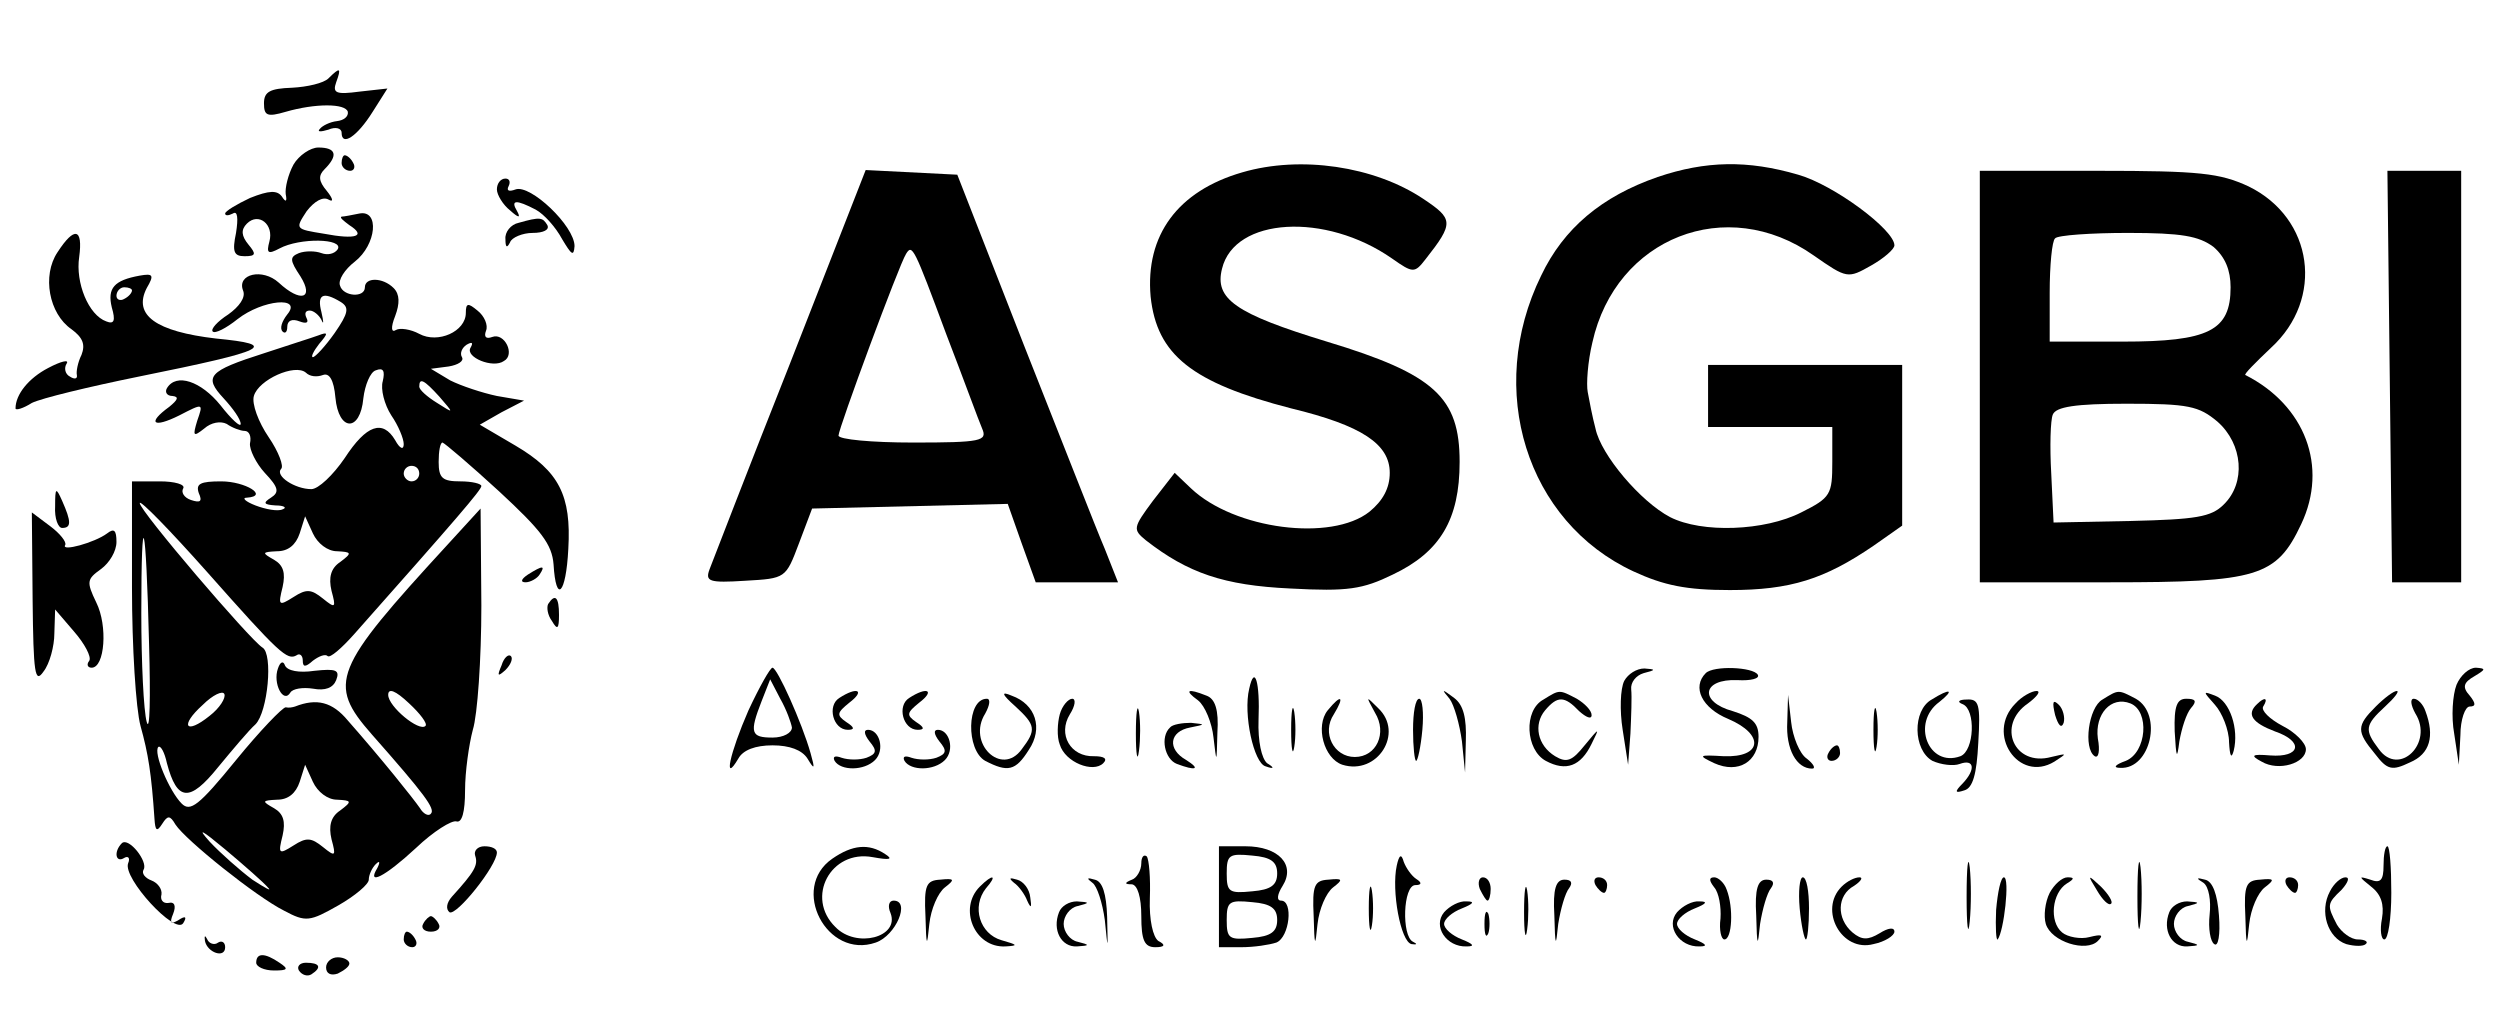 <?xml version="1.0" standalone="no"?>
<!DOCTYPE svg PUBLIC "-//W3C//DTD SVG 20010904//EN"
 "http://www.w3.org/TR/2001/REC-SVG-20010904/DTD/svg10.dtd">
<svg version="1.0" xmlns="http://www.w3.org/2000/svg"
 width="322pt" height="130pt" viewBox="0 0 322 130"
 preserveAspectRatio="xMidYMid meet">

<g transform="translate(0,130) scale(0.1,-0.1)"
fill="#000000" stroke="none">
<path d="M423 1199 c-6 -6 -27 -11 -47 -12 -28 -1 -36 -5 -36 -20 0 -16 4 -18
28 -11 38 11 77 11 80 0 1 -6 -5 -11 -14 -12 -9 -1 -19 -6 -22 -10 -4 -4 1 -4
11 -1 9 4 17 2 17 -4 0 -18 20 -5 40 27 l19 30 -36 -4 c-30 -4 -35 -2 -30 12
7 19 5 20 -10 5z"/>
<path d="M378 1088 c-7 -13 -11 -30 -10 -38 2 -10 0 -11 -5 -3 -6 8 -16 8 -41
-2 -17 -8 -32 -17 -32 -20 0 -3 4 -3 10 0 6 4 7 -6 4 -25 -5 -24 -3 -30 11
-30 15 0 15 3 5 15 -9 11 -10 19 -2 27 15 15 35 -1 29 -23 -4 -15 -2 -17 13
-9 26 14 83 13 75 -1 -4 -6 -13 -8 -21 -5 -8 3 -21 3 -29 0 -12 -5 -12 -9 2
-30 18 -29 0 -34 -28 -8 -21 19 -54 11 -46 -10 4 -9 -5 -21 -19 -31 -14 -9
-23 -19 -20 -22 3 -3 17 4 32 16 32 25 84 30 64 6 -7 -9 -10 -18 -6 -22 3 -3
6 -1 6 6 0 8 6 11 16 7 8 -3 12 -2 9 4 -3 6 -2 10 4 10 5 0 12 -6 15 -12 3 -7
3 -3 0 10 -6 23 2 27 25 13 11 -7 10 -14 -8 -40 -12 -17 -25 -31 -28 -31 -3 0
1 8 8 17 12 14 12 16 -1 11 -8 -3 -40 -13 -70 -23 -72 -23 -78 -30 -52 -58 12
-13 22 -27 22 -33 0 -5 -12 6 -26 24 -25 31 -57 42 -69 22 -3 -5 0 -10 7 -10
9 -1 7 -5 -4 -14 -29 -21 -21 -28 13 -11 31 16 31 16 23 -7 -6 -20 -5 -21 9
-10 9 8 21 10 29 6 7 -5 18 -9 23 -9 6 0 9 -7 7 -16 -1 -8 8 -26 19 -38 18
-19 19 -25 8 -32 -11 -7 -9 -9 6 -10 11 0 15 -3 9 -5 -6 -3 -22 0 -35 5 -13 5
-18 10 -11 10 29 2 -2 21 -33 21 -27 0 -33 -3 -29 -15 5 -11 2 -13 -10 -9 -9
3 -13 10 -10 15 3 5 -11 9 -30 9 l-36 0 0 -137 c0 -76 5 -156 11 -178 10 -36
14 -61 18 -120 1 -15 3 -17 10 -6 7 11 10 11 17 -1 13 -20 104 -93 140 -111
28 -15 33 -14 70 7 21 12 39 27 39 33 0 6 4 15 9 20 5 5 6 3 2 -5 -14 -23 9
-12 50 26 22 21 46 36 52 34 7 -2 11 12 11 40 0 24 5 59 10 78 6 19 11 91 11
160 l-1 125 -43 -47 c-147 -160 -155 -178 -97 -244 68 -77 82 -96 76 -102 -3
-4 -10 0 -14 7 -9 13 -49 63 -93 113 -20 24 -40 29 -68 18 -3 -1 -8 -2 -12 -1
-4 0 -33 -30 -64 -68 -48 -59 -59 -67 -70 -56 -16 16 -37 66 -30 73 3 2 8 -7
11 -21 13 -49 29 -51 66 -5 19 23 40 48 48 55 16 16 23 91 9 99 -16 10 -158
176 -158 186 0 5 39 -35 87 -89 93 -105 103 -114 115 -107 4 3 8 0 8 -7 0 -8
3 -9 13 0 8 6 16 9 19 6 3 -3 18 10 34 28 133 150 164 186 164 191 0 3 -12 6
-27 6 -23 0 -28 4 -28 25 0 14 2 25 5 25 3 -1 36 -29 73 -63 54 -50 68 -68 70
-94 3 -51 16 -39 19 20 4 69 -12 100 -68 133 l-46 27 28 16 29 15 -35 6 c-19
4 -46 13 -60 20 l-25 15 23 3 c12 2 20 7 17 12 -3 5 0 12 6 16 7 4 9 3 5 -4
-7 -12 29 -27 43 -17 15 8 1 37 -15 31 -8 -3 -11 0 -8 8 3 7 -2 19 -11 26 -12
10 -15 10 -15 -3 0 -24 -36 -40 -60 -27 -11 6 -25 8 -30 5 -6 -4 -7 3 -1 18 6
16 6 28 -2 36 -14 14 -37 14 -37 1 0 -14 -28 -12 -32 2 -3 7 6 21 19 31 28 22
32 67 6 62 -10 -2 -20 -4 -23 -4 -3 -1 2 -5 10 -11 22 -14 9 -19 -33 -11 -37
6 -37 6 -22 29 10 13 21 19 28 15 7 -4 6 1 -2 11 -11 13 -11 20 -3 28 18 18
15 28 -8 28 -10 0 -25 -10 -32 -22z m38 -271 c8 3 14 -6 16 -29 4 -44 32 -45
36 -1 2 17 9 34 16 36 10 4 12 -1 9 -14 -3 -10 2 -30 11 -44 9 -13 16 -30 16
-37 0 -8 -5 -6 -11 5 -16 27 -37 20 -65 -23 -15 -22 -34 -40 -43 -40 -21 0
-47 17 -39 26 4 3 -3 22 -16 41 -13 19 -22 43 -19 53 6 21 53 42 67 30 5 -5
14 -6 22 -3z m150 -28 c19 -22 19 -22 -3 -8 -13 8 -23 17 -23 21 0 12 6 9 26
-13z m-26 -99 c0 -5 -4 -10 -10 -10 -5 0 -10 5 -10 10 0 6 5 10 10 10 6 0 10
-4 10 -10z m-106 -100 c19 -1 20 -2 4 -14 -12 -8 -15 -20 -11 -37 6 -22 5 -23
-11 -10 -15 12 -21 13 -38 2 -19 -12 -20 -11 -14 13 4 18 1 28 -11 35 -16 9
-16 10 4 11 14 0 24 8 29 23 l7 22 10 -22 c6 -13 19 -23 31 -23z m-242 -120
c2 -69 1 -114 -3 -100 -4 14 -7 77 -7 140 0 145 6 124 10 -40z m78 -92 c-31
-25 -39 -13 -9 14 13 13 26 19 28 14 2 -5 -6 -18 -19 -28z m278 -13 c-8 -8
-48 25 -48 40 0 9 9 6 27 -11 14 -13 24 -26 21 -29z m-114 -95 c19 -1 20 -2 4
-14 -12 -8 -15 -20 -11 -37 6 -22 5 -23 -11 -10 -15 12 -21 13 -38 2 -19 -12
-20 -11 -14 13 4 18 1 28 -11 35 -16 9 -16 10 4 11 14 0 24 8 29 23 l7 22 10
-22 c6 -13 19 -23 31 -23z m-89 -113 c6 -6 -3 -1 -20 10 -16 12 -41 34 -55 49
-17 19 -10 15 20 -10 25 -21 50 -43 55 -49z"/>
<path d="M440 1090 c0 -5 5 -10 11 -10 5 0 7 5 4 10 -3 6 -8 10 -11 10 -2 0
-4 -4 -4 -10z"/>
<path d="M1600 1078 c-83 -24 -125 -81 -118 -160 8 -75 53 -111 181 -144 91
-22 127 -46 127 -83 0 -20 -9 -36 -26 -50 -49 -39 -174 -23 -230 30 l-21 20
-28 -36 c-26 -35 -26 -37 -9 -51 54 -42 100 -58 186 -62 74 -4 93 -1 132 18
61 29 86 71 86 145 0 83 -32 113 -171 155 -118 36 -145 55 -135 94 16 66 133
73 219 13 27 -19 29 -19 43 -1 37 47 36 52 -3 78 -63 42 -158 56 -233 34z"/>
<path d="M2135 1072 c-72 -25 -121 -66 -150 -127 -72 -147 -19 -317 119 -381
39 -18 68 -24 124 -24 78 0 122 14 185 57 l37 26 0 103 0 104 -125 0 -125 0 0
-40 0 -40 80 0 80 0 0 -45 c0 -42 -2 -46 -40 -65 -47 -24 -128 -27 -169 -6
-38 20 -89 80 -96 114 -4 15 -8 36 -10 47 -2 10 0 39 6 64 30 135 173 191 285
112 43 -30 44 -30 74 -13 16 9 30 21 30 26 0 20 -78 78 -124 91 -65 19 -119
18 -181 -3z"/>
<path d="M1018 833 c-54 -136 -100 -256 -104 -266 -6 -16 -1 -18 46 -15 52 3
52 3 69 48 l17 45 126 3 126 3 18 -51 18 -50 53 0 53 0 -17 43 c-10 23 -56
141 -104 262 l-86 220 -59 3 -59 3 -97 -248z m201 36 c22 -57 42 -112 46 -121
7 -16 -1 -18 -89 -18 -53 0 -96 4 -96 9 0 9 78 220 87 234 8 13 10 9 52 -104z"/>
<path d="M2550 815 l0 -265 168 0 c190 0 214 7 246 75 35 74 5 153 -72 192 -2
1 13 16 33 35 69 63 55 167 -29 208 -37 17 -62 20 -194 20 l-152 0 0 -265z
m301 167 c15 -13 22 -30 22 -52 0 -56 -28 -70 -139 -70 l-94 0 0 63 c0 35 3
67 7 70 3 4 46 7 94 7 69 0 91 -4 110 -18z m5 -225 c33 -29 37 -79 8 -107 -16
-16 -36 -19 -119 -21 l-100 -2 -3 63 c-2 35 -1 69 2 76 4 10 29 14 95 14 80 0
93 -3 117 -23z"/>
<path d="M3078 815 l3 -265 44 0 45 0 0 265 0 265 -47 0 -48 0 3 -265z"/>
<path d="M640 1056 c0 -7 8 -20 17 -27 11 -10 14 -10 9 -1 -9 15 -1 15 24 2
11 -6 26 -23 34 -38 12 -20 15 -23 16 -9 0 26 -57 80 -76 73 -8 -3 -12 -2 -9
4 3 6 1 10 -4 10 -6 0 -11 -6 -11 -14z"/>
<path d="M668 1013 c-10 -2 -18 -12 -17 -21 0 -11 2 -12 6 -4 2 6 16 12 29 12
14 0 22 4 19 10 -6 10 -9 11 -37 3z"/>
<path d="M74 975 c-20 -30 -11 -79 18 -99 15 -11 18 -20 13 -33 -5 -10 -7 -22
-6 -26 1 -5 -3 -6 -9 -2 -6 3 -8 11 -4 17 3 5 -7 3 -24 -6 -25 -13 -42 -34
-42 -52 0 -3 10 0 21 7 12 6 74 21 138 34 168 34 181 41 99 49 -77 9 -107 30
-89 65 10 17 8 19 -9 16 -33 -6 -42 -16 -36 -41 5 -17 3 -22 -7 -18 -23 8 -40
50 -35 83 5 37 -6 40 -28 6z m96 -49 c0 -3 -4 -8 -10 -11 -5 -3 -10 -1 -10 4
0 6 5 11 10 11 6 0 10 -2 10 -4z"/>
<path d="M71 648 c-1 -16 4 -28 9 -28 12 0 12 8 0 35 -8 18 -9 17 -9 -7z"/>
<path d="M42 528 c1 -96 3 -109 14 -93 8 10 14 33 14 49 l1 31 24 -28 c14 -16
23 -33 20 -38 -4 -5 -2 -9 3 -9 17 0 21 54 6 84 -13 27 -12 30 6 43 11 8 20
23 20 35 0 15 -3 18 -12 11 -16 -12 -60 -24 -54 -15 2 4 -7 15 -19 24 l-24 18
1 -112z"/>
<path d="M680 560 c-9 -6 -10 -10 -3 -10 6 0 15 5 18 10 8 12 4 12 -15 0z"/>
<path d="M706 522 c-2 -4 -1 -14 5 -22 7 -12 9 -10 9 8 0 23 -5 28 -14 14z"/>
<path d="M646 443 c-6 -14 -5 -15 5 -6 7 7 10 15 7 18 -3 3 -9 -2 -12 -12z"/>
<path d="M358 439 c-7 -19 7 -46 16 -31 3 5 16 7 29 5 16 -3 26 1 30 11 5 13
0 15 -28 12 -20 -3 -35 0 -38 7 -2 6 -6 5 -9 -4z"/>
<path d="M964 385 c-24 -55 -33 -96 -13 -62 6 11 22 17 44 17 22 0 38 -6 45
-17 9 -15 10 -14 4 7 -11 39 -43 110 -49 110 -3 0 -17 -25 -31 -55z m56 -22
c0 -7 -11 -13 -25 -13 -28 0 -30 6 -14 47 l11 28 13 -25 c8 -14 14 -31 15 -37z"/>
<path d="M2092 423 c-5 -10 -6 -38 -2 -63 l7 -45 3 40 c1 22 2 48 1 57 -1 9 6
18 16 21 16 4 16 5 1 6 -10 0 -21 -7 -26 -16z"/>
<path d="M2197 433 c-18 -18 -5 -45 29 -59 47 -20 44 -50 -6 -48 -33 2 -33 1
-12 -9 31 -14 57 2 57 34 0 18 -8 25 -33 33 -44 12 -40 42 6 40 17 -1 29 2 26
7 -6 10 -57 12 -67 2z"/>
<path d="M3164 418 c-5 -13 -7 -41 -3 -63 l6 -40 2 38 c0 20 6 37 12 37 8 0 8
4 0 14 -10 11 -8 17 6 25 15 9 15 10 2 11 -9 0 -20 -10 -25 -22z"/>
<path d="M1609 413 c-8 -33 6 -96 21 -100 11 -4 12 -2 2 4 -7 6 -12 28 -11 56
2 48 -5 72 -12 40z"/>
<path d="M1081 401 c-16 -10 -8 -41 11 -41 9 0 9 3 -2 10 -13 9 -12 12 4 25
21 16 10 21 -13 6z"/>
<path d="M1171 401 c-16 -10 -8 -41 11 -41 9 0 9 3 -2 10 -13 9 -12 12 4 25
21 16 10 21 -13 6z"/>
<path d="M1308 390 c26 -24 27 -30 8 -55 -26 -36 -71 8 -47 46 6 11 7 19 2 19
-26 0 -27 -66 -2 -80 29 -15 39 -13 56 14 19 28 9 59 -22 70 -14 6 -13 2 5
-14z"/>
<path d="M1543 398 c9 -7 18 -29 20 -48 4 -34 4 -34 5 6 2 30 -3 44 -14 48
-25 10 -29 7 -11 -6z"/>
<path d="M1867 400 c6 -8 13 -33 16 -55 l4 -40 1 41 c1 29 -3 46 -15 55 -16
12 -17 12 -6 -1z"/>
<path d="M1988 399 c-26 -14 -23 -65 3 -79 26 -14 45 -7 59 22 11 22 10 21 -9
-2 -16 -20 -23 -23 -38 -14 -23 14 -28 41 -13 59 16 19 25 19 44 -1 9 -8 16
-11 16 -5 0 6 -9 15 -19 21 -23 12 -22 12 -43 -1z"/>
<path d="M2488 399 c-25 -14 -24 -65 1 -79 11 -5 27 -7 35 -4 19 7 21 -7 4
-25 -11 -11 -10 -13 2 -9 11 3 16 21 18 61 3 50 1 57 -15 56 -10 0 -13 -3 -5
-6 17 -7 15 -60 -3 -67 -41 -15 -64 43 -27 70 20 16 14 18 -10 3z"/>
<path d="M2596 394 c-39 -39 4 -103 50 -75 17 11 17 11 -4 6 -48 -13 -71 41
-30 69 12 9 17 16 11 16 -6 0 -19 -7 -27 -16z"/>
<path d="M2708 399 c-18 -10 -25 -63 -10 -73 5 -3 7 7 4 23 -4 31 17 55 42 45
25 -10 21 -63 -6 -74 -14 -5 -17 -9 -7 -9 39 -2 55 69 20 89 -23 12 -22 12
-43 -1z"/>
<path d="M2853 392 c9 -10 18 -32 18 -48 1 -18 3 -22 6 -11 7 28 -5 64 -24 71
-16 6 -16 6 0 -12z"/>
<path d="M3060 390 c-25 -25 -25 -32 -1 -61 16 -21 22 -22 45 -11 26 11 32 34
20 66 -3 9 -10 16 -15 16 -5 0 -4 -8 2 -19 24 -38 -21 -82 -47 -46 -19 25 -18
31 8 55 12 11 19 20 15 20 -4 0 -16 -9 -27 -20z"/>
<path d="M1365 380 c-3 -11 -4 -29 0 -39 7 -23 43 -37 56 -24 6 6 1 9 -12 9
-30 -1 -47 28 -31 54 7 11 8 20 3 20 -5 0 -13 -9 -16 -20z"/>
<path d="M1463 355 c0 -27 2 -38 4 -22 2 15 2 37 0 50 -2 12 -4 0 -4 -28z"/>
<path d="M1663 360 c0 -25 2 -35 4 -22 2 12 2 32 0 45 -2 12 -4 2 -4 -23z"/>
<path d="M1710 385 c-16 -20 -5 -62 19 -70 45 -14 80 41 46 73 -16 16 -16 16
-4 -6 16 -26 2 -57 -26 -57 -27 0 -43 31 -27 55 14 23 10 27 -8 5z"/>
<path d="M1820 360 c0 -22 2 -40 4 -40 2 0 6 18 8 40 2 22 0 40 -4 40 -5 0 -8
-18 -8 -40z"/>
<path d="M2302 370 c-2 -35 12 -60 32 -60 5 0 2 6 -7 13 -9 6 -18 28 -20 47
l-4 35 -1 -35z"/>
<path d="M2413 360 c0 -25 2 -35 4 -22 2 12 2 32 0 45 -2 12 -4 2 -4 -23z"/>
<path d="M2647 379 c4 -13 8 -18 11 -10 2 7 -1 18 -6 23 -8 8 -9 4 -5 -13z"/>
<path d="M2801 358 c2 -35 3 -37 6 -13 3 17 9 36 15 43 8 9 6 12 -6 12 -12 0
-16 -9 -15 -42z"/>
<path d="M2907 393 c-14 -13 -6 -24 23 -35 38 -13 33 -34 -6 -31 -24 2 -26 0
-11 -8 22 -13 57 -2 57 16 0 8 -14 22 -30 30 -17 9 -28 20 -25 25 7 11 2 13
-8 3z"/>
<path d="M1507 363 c-13 -12 -7 -41 9 -47 24 -9 31 -7 12 5 -25 14 -22 37 5
42 20 4 20 4 1 6 -11 0 -24 -2 -27 -6z"/>
<path d="M1120 345 c10 -12 9 -16 -4 -21 -9 -3 -23 -3 -32 0 -8 3 -12 2 -9 -4
8 -13 38 -13 52 1 13 13 6 39 -9 39 -6 0 -5 -6 2 -15z"/>
<path d="M1210 345 c10 -12 9 -16 -4 -21 -9 -3 -23 -3 -32 0 -8 3 -12 2 -9 -4
8 -13 38 -13 52 1 13 13 6 39 -9 39 -6 0 -5 -6 2 -15z"/>
<path d="M2355 330 c-3 -5 -1 -10 4 -10 6 0 11 5 11 10 0 6 -2 10 -4 10 -3 0
-8 -4 -11 -10z"/>
<path d="M157 214 c-11 -11 -8 -26 3 -19 5 3 8 0 5 -7 -7 -19 61 -93 71 -77 5
8 3 10 -6 4 -10 -6 -12 -4 -7 8 4 10 2 16 -6 14 -7 -1 -11 4 -9 11 1 7 -5 15
-13 18 -8 3 -13 9 -10 14 6 10 -19 42 -28 34z"/>
<path d="M612 198 c4 -12 0 -20 -30 -53 -7 -8 -8 -16 -3 -20 9 -5 61 60 61 77
0 5 -7 8 -16 8 -9 0 -14 -6 -12 -12z"/>
<path d="M1072 194 c-55 -38 -7 -130 56 -108 26 9 45 54 23 54 -6 0 -8 -7 -4
-16 12 -31 -44 -46 -71 -18 -39 38 -6 100 48 90 22 -4 27 -3 16 4 -21 14 -42
12 -68 -6z"/>
<path d="M1570 145 l0 -65 29 0 c16 0 36 3 45 6 17 7 22 54 6 54 -6 0 -5 8 2
19 17 27 -5 51 -48 51 l-34 0 0 -65z m75 30 c0 -15 -8 -21 -32 -23 -30 -3 -33
-1 -33 23 0 24 3 26 33 23 24 -2 32 -8 32 -23z m0 -60 c0 -15 -8 -21 -32 -23
-30 -3 -33 -1 -33 23 0 24 3 26 33 23 24 -2 32 -8 32 -23z"/>
<path d="M2533 145 c0 -38 2 -53 4 -32 2 20 2 52 0 70 -2 17 -4 1 -4 -38z"/>
<path d="M2753 145 c0 -38 2 -53 4 -32 2 20 2 52 0 70 -2 17 -4 1 -4 -38z"/>
<path d="M3070 185 c0 -19 -4 -23 -17 -18 -16 5 -15 4 1 -9 13 -10 17 -23 14
-41 -3 -15 -1 -27 3 -27 5 0 9 27 9 60 0 33 -2 60 -5 60 -3 0 -5 -11 -5 -25z"/>
<path d="M1470 188 c0 -9 -6 -19 -12 -21 -10 -4 -10 -6 0 -6 7 -1 12 -16 12
-41 0 -31 4 -40 18 -40 12 0 14 3 4 8 -7 5 -12 27 -11 55 1 26 -1 50 -4 54 -4
3 -7 -1 -7 -9z"/>
<path d="M1799 185 c-7 -32 5 -98 19 -101 7 -1 8 0 2 3 -15 7 -13 73 3 73 8 0
9 3 1 8 -6 4 -13 14 -16 22 -3 11 -6 9 -9 -5z"/>
<path d="M1192 120 c1 -40 2 -41 5 -10 2 19 11 40 20 47 13 10 13 12 -6 10
-18 -1 -21 -7 -19 -47z"/>
<path d="M1262 158 c-28 -28 -7 -79 33 -77 17 1 16 2 -5 8 -28 8 -39 43 -20
67 15 17 9 19 -8 2z"/>
<path d="M1306 163 c6 -4 14 -15 17 -23 5 -11 6 -9 4 4 -1 11 -9 21 -17 23
-10 3 -11 2 -4 -4z"/>
<path d="M1407 163 c6 -4 13 -26 16 -48 4 -40 4 -40 3 4 -1 30 -6 46 -16 48
-10 3 -11 2 -3 -4z"/>
<path d="M1692 120 c1 -40 2 -41 5 -10 2 19 11 40 20 47 13 10 13 12 -6 10
-18 -1 -21 -7 -19 -47z"/>
<path d="M1763 130 c0 -25 2 -35 4 -22 2 12 2 32 0 45 -2 12 -4 2 -4 -23z"/>
<path d="M1906 155 c4 -8 8 -15 10 -15 2 0 4 7 4 15 0 8 -4 15 -10 15 -5 0 -7
-7 -4 -15z"/>
<path d="M1963 125 c0 -27 2 -38 4 -22 2 15 2 37 0 50 -2 12 -4 0 -4 -28z"/>
<path d="M2002 121 c1 -41 2 -42 5 -11 3 19 9 40 14 46 5 7 3 11 -6 11 -11 0
-15 -12 -13 -46z"/>
<path d="M2055 160 c3 -5 8 -10 11 -10 2 0 4 5 4 10 0 6 -5 10 -11 10 -5 0 -7
-4 -4 -10z"/>
<path d="M2208 157 c6 -7 9 -25 8 -40 -2 -15 1 -27 5 -27 10 0 12 41 3 64 -3
9 -11 16 -16 16 -7 0 -7 -4 0 -13z"/>
<path d="M2262 121 c1 -41 2 -42 5 -11 3 19 9 40 14 46 5 7 3 11 -6 11 -11 0
-15 -12 -13 -46z"/>
<path d="M2318 130 c2 -22 6 -40 8 -40 2 0 4 18 4 40 0 22 -3 40 -8 40 -4 0
-6 -18 -4 -40z"/>
<path d="M2372 158 c-30 -30 0 -85 41 -74 15 3 27 11 27 16 0 6 -8 5 -19 -2
-15 -9 -23 -9 -35 1 -21 18 -20 48 2 60 9 6 12 11 7 11 -6 0 -16 -5 -23 -12z"/>
<path d="M2571 128 c-1 -23 0 -40 2 -38 8 10 16 80 8 80 -4 0 -8 -19 -10 -42z"/>
<path d="M2640 150 c-6 -12 -8 -30 -5 -40 7 -23 52 -37 67 -22 8 8 5 9 -11 5
-11 -3 -28 0 -35 6 -17 14 -13 51 6 63 10 6 10 8 1 8 -7 0 -17 -9 -23 -20z"/>
<path d="M2701 153 c7 -12 15 -20 18 -17 3 2 -3 12 -13 22 -17 16 -18 16 -5
-5z"/>
<path d="M2838 163 c7 -5 10 -23 8 -41 -2 -18 1 -35 6 -38 5 -4 8 12 6 37 -2
27 -8 44 -18 46 -11 3 -12 2 -2 -4z"/>
<path d="M2892 120 c1 -40 2 -41 5 -10 2 19 11 40 20 47 13 10 13 12 -6 10
-18 -1 -21 -7 -19 -47z"/>
<path d="M2945 160 c3 -5 8 -10 11 -10 2 0 4 5 4 10 0 6 -5 10 -11 10 -5 0 -7
-4 -4 -10z"/>
<path d="M3001 152 c-14 -26 -3 -60 21 -68 11 -3 22 -3 25 0 4 3 -1 6 -10 6
-9 0 -21 9 -27 19 -13 25 -13 27 6 45 8 9 11 16 5 16 -6 0 -15 -8 -20 -18z"/>
<path d="M1364 125 c-9 -23 3 -45 23 -44 17 1 17 2 1 6 -10 2 -18 13 -18 23 0
10 8 21 18 23 16 4 16 5 -1 6 -10 0 -20 -6 -23 -14z"/>
<path d="M1860 125 c-15 -18 3 -45 29 -44 11 0 9 3 -6 9 -13 5 -23 14 -23 20
0 6 10 15 23 20 15 6 17 9 6 9 -9 1 -22 -6 -29 -14z"/>
<path d="M2160 125 c-15 -18 3 -45 29 -44 11 0 9 3 -6 9 -13 5 -23 14 -23 20
0 6 10 15 23 20 15 6 17 9 6 9 -9 1 -22 -6 -29 -14z"/>
<path d="M2794 125 c-9 -23 3 -45 23 -44 17 1 17 2 1 6 -10 2 -18 13 -18 23 0
10 8 21 18 23 16 4 16 5 -1 6 -10 0 -20 -6 -23 -14z"/>
<path d="M1912 110 c0 -14 2 -19 5 -12 2 6 2 18 0 25 -3 6 -5 1 -5 -13z"/>
<path d="M545 110 c-3 -5 1 -10 10 -10 9 0 13 5 10 10 -3 6 -8 10 -10 10 -2 0
-7 -4 -10 -10z"/>
<path d="M264 88 c3 -15 26 -23 26 -8 0 6 -4 9 -9 6 -5 -4 -12 -1 -14 4 -3 6
-4 5 -3 -2z"/>
<path d="M520 90 c0 -5 5 -10 11 -10 5 0 7 5 4 10 -3 6 -8 10 -11 10 -2 0 -4
-4 -4 -10z"/>
<path d="M330 60 c0 -5 10 -10 23 -10 18 0 19 2 7 10 -19 13 -30 13 -30 0z"/>
<path d="M420 54 c0 -8 6 -11 15 -8 8 4 15 9 15 13 0 4 -7 8 -15 8 -8 0 -15
-6 -15 -13z"/>
<path d="M385 50 c4 -6 11 -8 16 -5 14 9 11 15 -7 15 -8 0 -12 -5 -9 -10z"/>
</g>
</svg>
